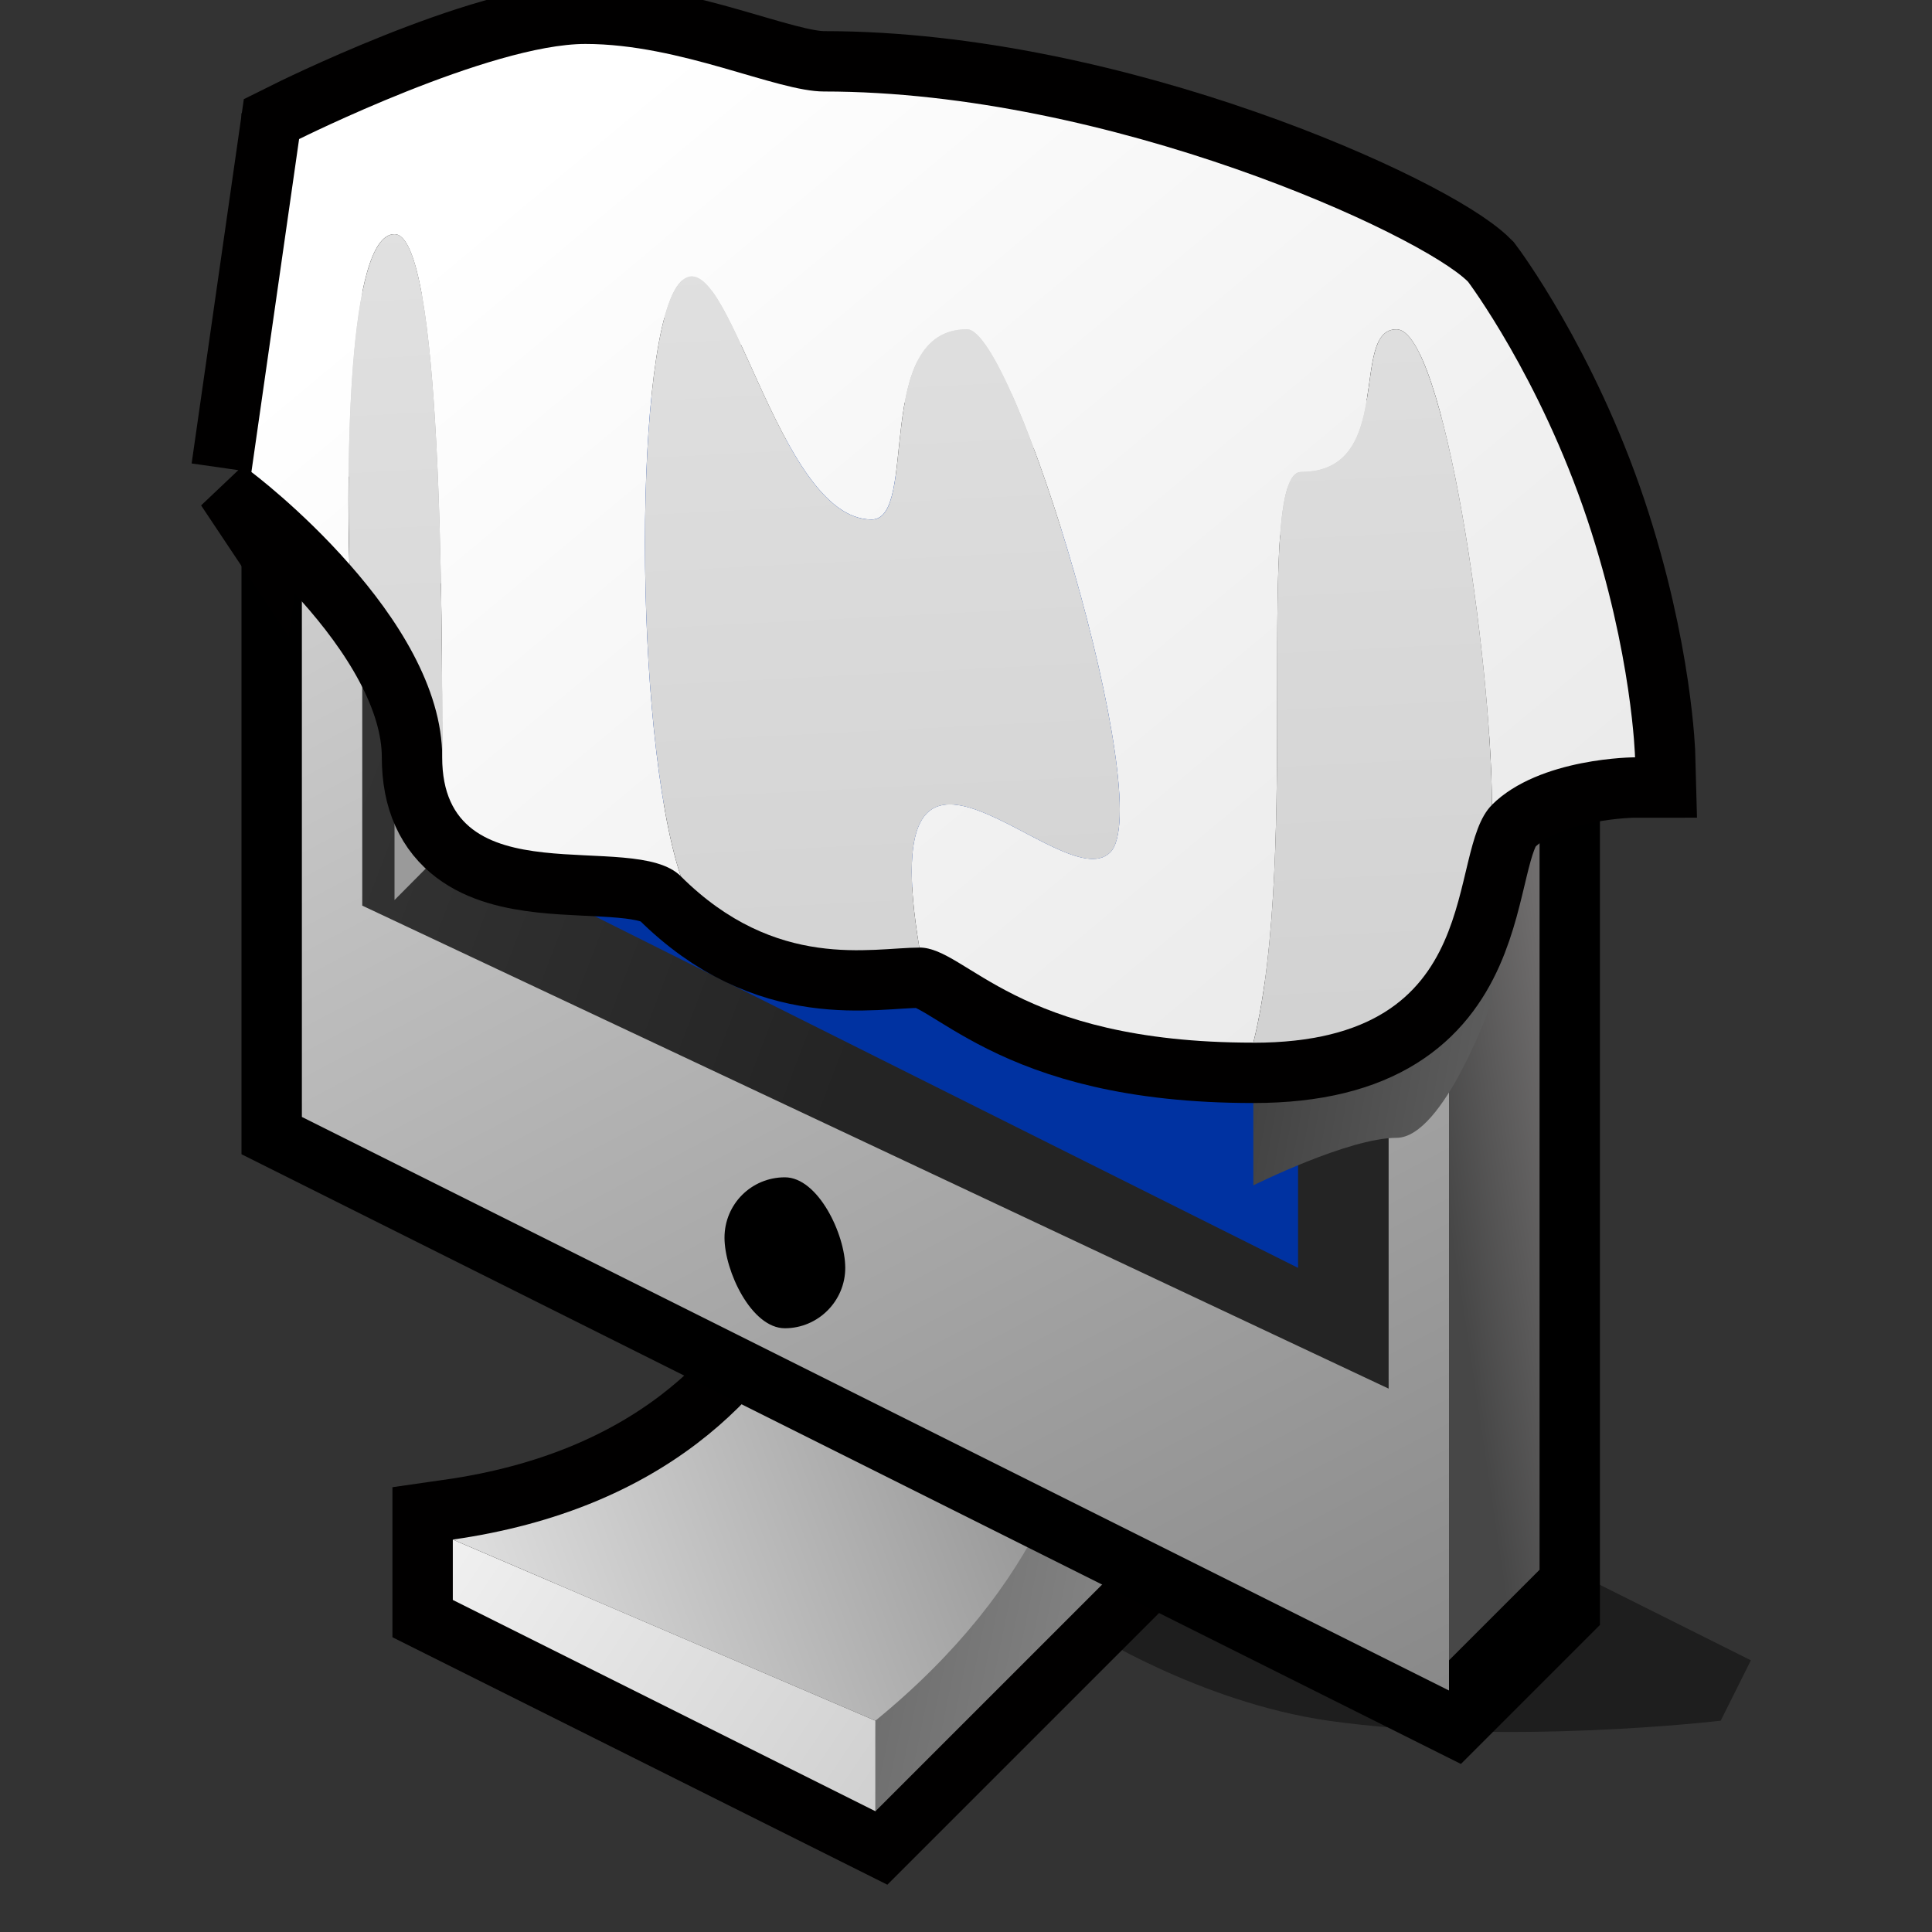 <?xml version="1.0" encoding="UTF-8" standalone="no"?>
<svg
   xmlns:dc="http://purl.org/dc/elements/1.1/"
   xmlns:cc="http://creativecommons.org/ns#"
   xmlns:rdf="http://www.w3.org/1999/02/22-rdf-syntax-ns#"
   xmlns:svg="http://www.w3.org/2000/svg"
   xmlns="http://www.w3.org/2000/svg"
   xmlns:sodipodi="http://sodipodi.sourceforge.net/DTD/sodipodi-0.dtd"
   xmlns:inkscape="http://www.inkscape.org/namespaces/inkscape"
   version="1.1"
   width="64"
   height="64"
   color-interpolation="linearRGB"
   id="svg2"
   inkscape:version="0.91 r13725"
   sodipodi:docname="drapes.svg">
  <rect width="100%" height="100%" fill="#333333" stroke="none"/>
  <defs
     id="defs74">
    <linearGradient
       y2="12.88"
       x2="-64.26"
       y1="48.66"
       x1="-62.43"
       gradientUnits="userSpaceOnUse"
       id="gradient8"
       gradientTransform="matrix(0.79,0,0,0.788,6.747,-0.119)">
      <stop
         id="stop83"
         stop-color="#d2d2d2"
         offset="0" />
      <stop
         id="stop85"
         stop-color="#e1e1e1"
         offset="1" />
    </linearGradient>
    <linearGradient
       y2="-9.33"
       x2="112.21"
       y1="-48.16"
       x1="79.78"
       gradientUnits="userSpaceOnUse"
       id="gradient7-5"
       gradientTransform="matrix(0.79,0,0,0.788,6.747,-0.119)">
      <stop
         id="stop76"
         stop-color="#ffffff"
         offset="0" />
      <stop
         id="stop78"
         stop-color="#eaeaea"
         offset="1" />
    </linearGradient>
    <linearGradient
       y2="31.53"
       x2="77.7"
       y1="3.47"
       x1="67.81"
       gradientUnits="userSpaceOnUse"
       id="gradient5-6"
       gradientTransform="matrix(0.79,0,0,0.788,6.747,-0.119)">
      <stop
         id="stop56"
         stop-color="#9a9a9a"
         offset="1" />
      <stop
         id="stop58"
         stop-color="#242222"
         offset="0" />
    </linearGradient>
    <linearGradient
       y2="1.75"
       x2="81.77"
       y1="-4.89"
       x1="44.61"
       gradientUnits="userSpaceOnUse"
       id="gradient0-3"
       gradientTransform="matrix(0.79,0,0,0.788,6.747,-0.119)">
      <stop
         id="stop19"
         stop-color="#2b2b2b"
         offset="0" />
      <stop
         id="stop21"
         stop-color="#959595"
         offset="1" />
    </linearGradient>
  </defs>
  <sodipodi:namedview
     pagecolor="#ffffff"
     bordercolor="#666666"
     borderopacity="1"
     objecttolerance="10"
     gridtolerance="10"
     guidetolerance="10"
     inkscape:pageopacity="0"
     inkscape:pageshadow="2"
     inkscape:window-width="1918"
     inkscape:window-height="1020"
     id="namedview72"
     showgrid="false"
     inkscape:zoom="11.0625"
     inkscape:cx="14.689266"
     inkscape:cy="32"
     inkscape:window-x="2"
     inkscape:window-y="30"
     inkscape:window-maximized="1"
     inkscape:current-layer="svg2" />
  <g
     id="g4">
    <path
       style="fill:#000000; fill-opacity:0.42"
       d="M35 62L40 56C40 56 43.72 58.38 48 59C53.94 59.84 61 59 61 59L62 57L50 51L38 53L31 61L35 62z"
       transform="matrix(1,0,0,1,-4,-2)"
       id="path6" />
    <path
       style="fill:none; stroke:#010000; stroke-width:4"
       d="M34 38C34 38 34 51 20 53V55L34 62L48 48L45 35L34 38z"
       transform="matrix(1,0,0,1,-5,-2)"
       id="path8" />
    <linearGradient
       id="gradient0"
       gradientUnits="userSpaceOnUse"
       x1="41.67"
       y1="-9.73"
       x2="71.92"
       y2="-3.5">
      <stop
         offset="0"
         stop-color="#5c5c5c"
         id="stop11" />
      <stop
         offset="1"
         stop-color="#b8b8b8"
         id="stop13" />
    </linearGradient>
    <path
       style="fill:url(#gradient0)"
       d="M34 36V62L48 48L45 34L34 36z"
       transform="matrix(1,0,0,1,-5,-2)"
       id="path15" />
    <linearGradient
       id="gradient1"
       gradientUnits="userSpaceOnUse"
       x1="14.26"
       y1="97.46"
       x2="-8.94"
       y2="81.76">
      <stop
         offset="0"
         stop-color="#c9c9c9"
         id="stop18" />
      <stop
         offset="1"
         stop-color="#ffffff"
         id="stop20" />
    </linearGradient>
    <path
       style="fill:url(#gradient1)"
       d="M20 55L34 62V59L20 53V55z"
       transform="matrix(1,0,0,1,-5,-2)"
       id="path22" />
    <linearGradient
       id="gradient2"
       gradientUnits="userSpaceOnUse"
       x1="51.94"
       y1="63.65"
       x2="26.51"
       y2="73.34">
      <stop
         offset="0"
         stop-color="#797979"
         id="stop25" />
      <stop
         offset="1"
         stop-color="#e4e4e4"
         id="stop27" />
    </linearGradient>
    <path
       style="fill:url(#gradient2)"
       d="M34 59C45 50 40 40 40 40L34 38C34 38 34 51 20 53L34 59z"
       transform="matrix(1,0,0,1,-5,-2)"
       id="path29" />
    <path
       style="fill:none; stroke:#000000; stroke-width:4"
       d="M14 39L52 58L55 55V17L17 5.53L14 7V39z"
       transform="matrix(1,0,0,1,-4,-2)"
       id="path31" />
    <linearGradient
       id="gradient3"
       gradientUnits="userSpaceOnUse"
       x1="121.6"
       y1="-41.06"
       x2="151.37"
       y2="15.32">
      <stop
         offset="0"
         stop-color="#d4d4d4"
         id="stop34" />
      <stop
         offset="1"
         stop-color="#7d7d7d"
         id="stop36" />
    </linearGradient>
    <path
       style="fill:url(#gradient3)"
       d="M14 39L52 58V20L14 7V39z"
       transform="matrix(1,0,0,1,-4,-2)"
       id="path38" />
    <linearGradient
       id="gradient4"
       gradientUnits="userSpaceOnUse"
       x1="28.71"
       y1="-38.38"
       x2="57.09"
       y2="-27.57">
      <stop
         offset="0"
         stop-color="#3c3c3c"
         id="stop41" />
      <stop
         offset="1"
         stop-color="#242424"
         id="stop43" />
    </linearGradient>
    <path
       style="fill:url(#gradient4)"
       d="M50 48L16 32V9L50 21V48z"
       transform="matrix(1,0,0,1,-4,-2)"
       id="path45" />
    <linearGradient
       id="gradient5"
       gradientUnits="userSpaceOnUse"
       x1="57.02"
       y1="1.21"
       x2="111.43"
       y2="25.45">
      <stop
         offset="0.62"
         stop-color="#0032a1"
         id="stop48" />
      <stop
         offset="0.812"
         stop-color="#7793d2"
         id="stop50" />
      <stop
         offset="0.974"
         stop-color="#0032a1"
         id="stop52" />
    </linearGradient>
    <path
       style="fill:url(#gradient5)"
       d="M47 44L19 30V13L47 22V44z"
       transform="matrix(1,0,0,1,-4,-2)"
       id="path54" />
    <linearGradient
       id="gradient6"
       gradientUnits="userSpaceOnUse"
       x1="47.12"
       y1="-61.43"
       x2="36.73"
       y2="-59.88">
      <stop
         offset="0"
         stop-color="#a5a0a0"
         id="stop57" />
      <stop
         offset="1"
         stop-color="#474747"
         id="stop59" />
    </linearGradient>
    <path
       style="fill:url(#gradient6)"
       d="M52 57L55 54V17L52 20V57z"
       transform="matrix(1,0,0,1,-4,-2)"
       id="path61" />
    <linearGradient
       id="gradient7"
       gradientUnits="userSpaceOnUse"
       x1="111.38"
       y1="-24.02"
       x2="117.24"
       y2="4">
      <stop
         offset="0"
         stop-color="#ffffff"
         id="stop64" />
      <stop
         offset="1"
         stop-color="#d3d3d3"
         id="stop66" />
    </linearGradient>
    <path
       style="fill:url(#gradient7)"
       d="M16.93 5.43L14 7L52 20L55 17L16.93 5.43z"
       transform="matrix(1,0,0,1,-4,-2)"
       id="path68" />
    <path
       style="fill:#000000"
       d="M30 41C28.89 41 28 41.89 28 43C28 44.1 28.89 46 30 46C31.1 46 32 45.1 32 44C32 42.89 31.1 41 30 41z"
       transform="matrix(1,0,0,1,-4,-2)"
       id="path70" />
  </g>
  <path
     inkscape:connector-curvature="0"
     id="path23"
     d="m 41.518,18.786 0,20.481 c 0,0 3.161,-1.575 4.742,-1.575 1.581,0 3.161,-4.522 3.161,-4.522 l 0,-20.686 -7.903,6.302 z"
     style="fill:url(#gradient0-3)" />
  <path
     inkscape:connector-curvature="0"
     id="path60"
     d="m 14.626,28.247 -1.557,1.568 0,-20.481 1.62,0.685 -0.063,18.228 z"
     style="fill:url(#gradient5-6)" />
  <path
     inkscape:connector-curvature="0"
     id="path73"
     d="M 8.328,15.636 9.908,4.607 c 0,0 6.322,-3.151 9.483,-3.151 3.161,0 6.322,1.575 7.903,1.575 9.483,0 19.756,4.726 21.337,6.302 0,0 2.371,3.151 3.951,7.877 1.494,4.482 1.581,7.877 1.581,7.877 0,0 -3.161,0 -4.742,1.575 -1.581,1.575 0,7.877 -7.903,7.877 -7.903,0 -9.483,-3.151 -11.064,-3.151 -1.581,0 -4.742,0.788 -7.903,-2.363 -1.581,-1.575 -7.903,0.788 -7.903,-3.939 0,-4.726 -6.322,-9.453 -6.322,-9.453 z"
     style="fill:none;stroke:#010000;stroke-width:4" />
  <path
     inkscape:connector-curvature="0"
     id="path80"
     d="M 8.328,15.636 9.908,4.607 c 0,0 6.322,-3.151 9.483,-3.151 3.161,0 6.322,1.575 7.903,1.575 9.483,0 19.756,4.726 21.337,6.302 0,0 2.371,3.151 3.951,7.877 1.494,4.482 1.581,7.877 1.581,7.877 0,0 -3.161,0 -4.742,1.575 0,-4.726 -1.581,-15.755 -3.161,-15.755 -1.581,0 0,4.726 -3.161,4.726 -1.581,0 0,12.604 -1.581,18.906 -7.903,0 -9.483,-3.151 -11.064,-3.151 -1.581,-9.453 4.742,-1.575 6.322,-3.151 1.581,-1.575 -3.161,-17.33 -4.742,-17.33 -3.161,0 -1.581,6.302 -3.161,6.302 -3.161,0 -4.742,-9.453 -6.322,-7.877 -1.581,1.575 -1.581,14.967 0,19.693 -1.581,-1.575 -7.903,0.788 -7.903,-3.939 0,-4.726 0,-17.33 -1.581,-17.33 -1.581,0 -1.581,7.877 -1.494,10.934 C 9.971,16.864 8.328,15.636 8.328,15.636 Z"
     style="fill:url(#gradient7-5)" />
  <path
     inkscape:connector-curvature="0"
     id="path87"
     d="m 43.099,15.636 c 3.161,0 1.581,-4.726 3.161,-4.726 1.581,0 3.161,11.028 3.161,15.755 -1.581,1.575 0,7.877 -7.903,7.877 1.581,-6.302 0,-18.906 1.581,-18.906 z m -14.225,1.575 c 1.581,0 0,-6.302 3.161,-6.302 1.581,0 6.322,15.755 4.742,17.33 -1.581,1.575 -7.903,-6.302 -6.322,3.151 -1.581,0 -4.742,0.788 -7.903,-2.363 -1.581,-4.726 -1.581,-18.118 0,-19.693 1.581,-1.575 3.161,7.877 6.322,7.877 z M 13.069,7.758 c 1.581,0 1.581,12.604 1.581,17.33 0,-2.324 -1.525,-4.64 -3.074,-6.396 C 11.489,15.636 11.489,7.758 13.069,7.758 Z"
     style="fill:url(#gradient8)" />
</svg>
